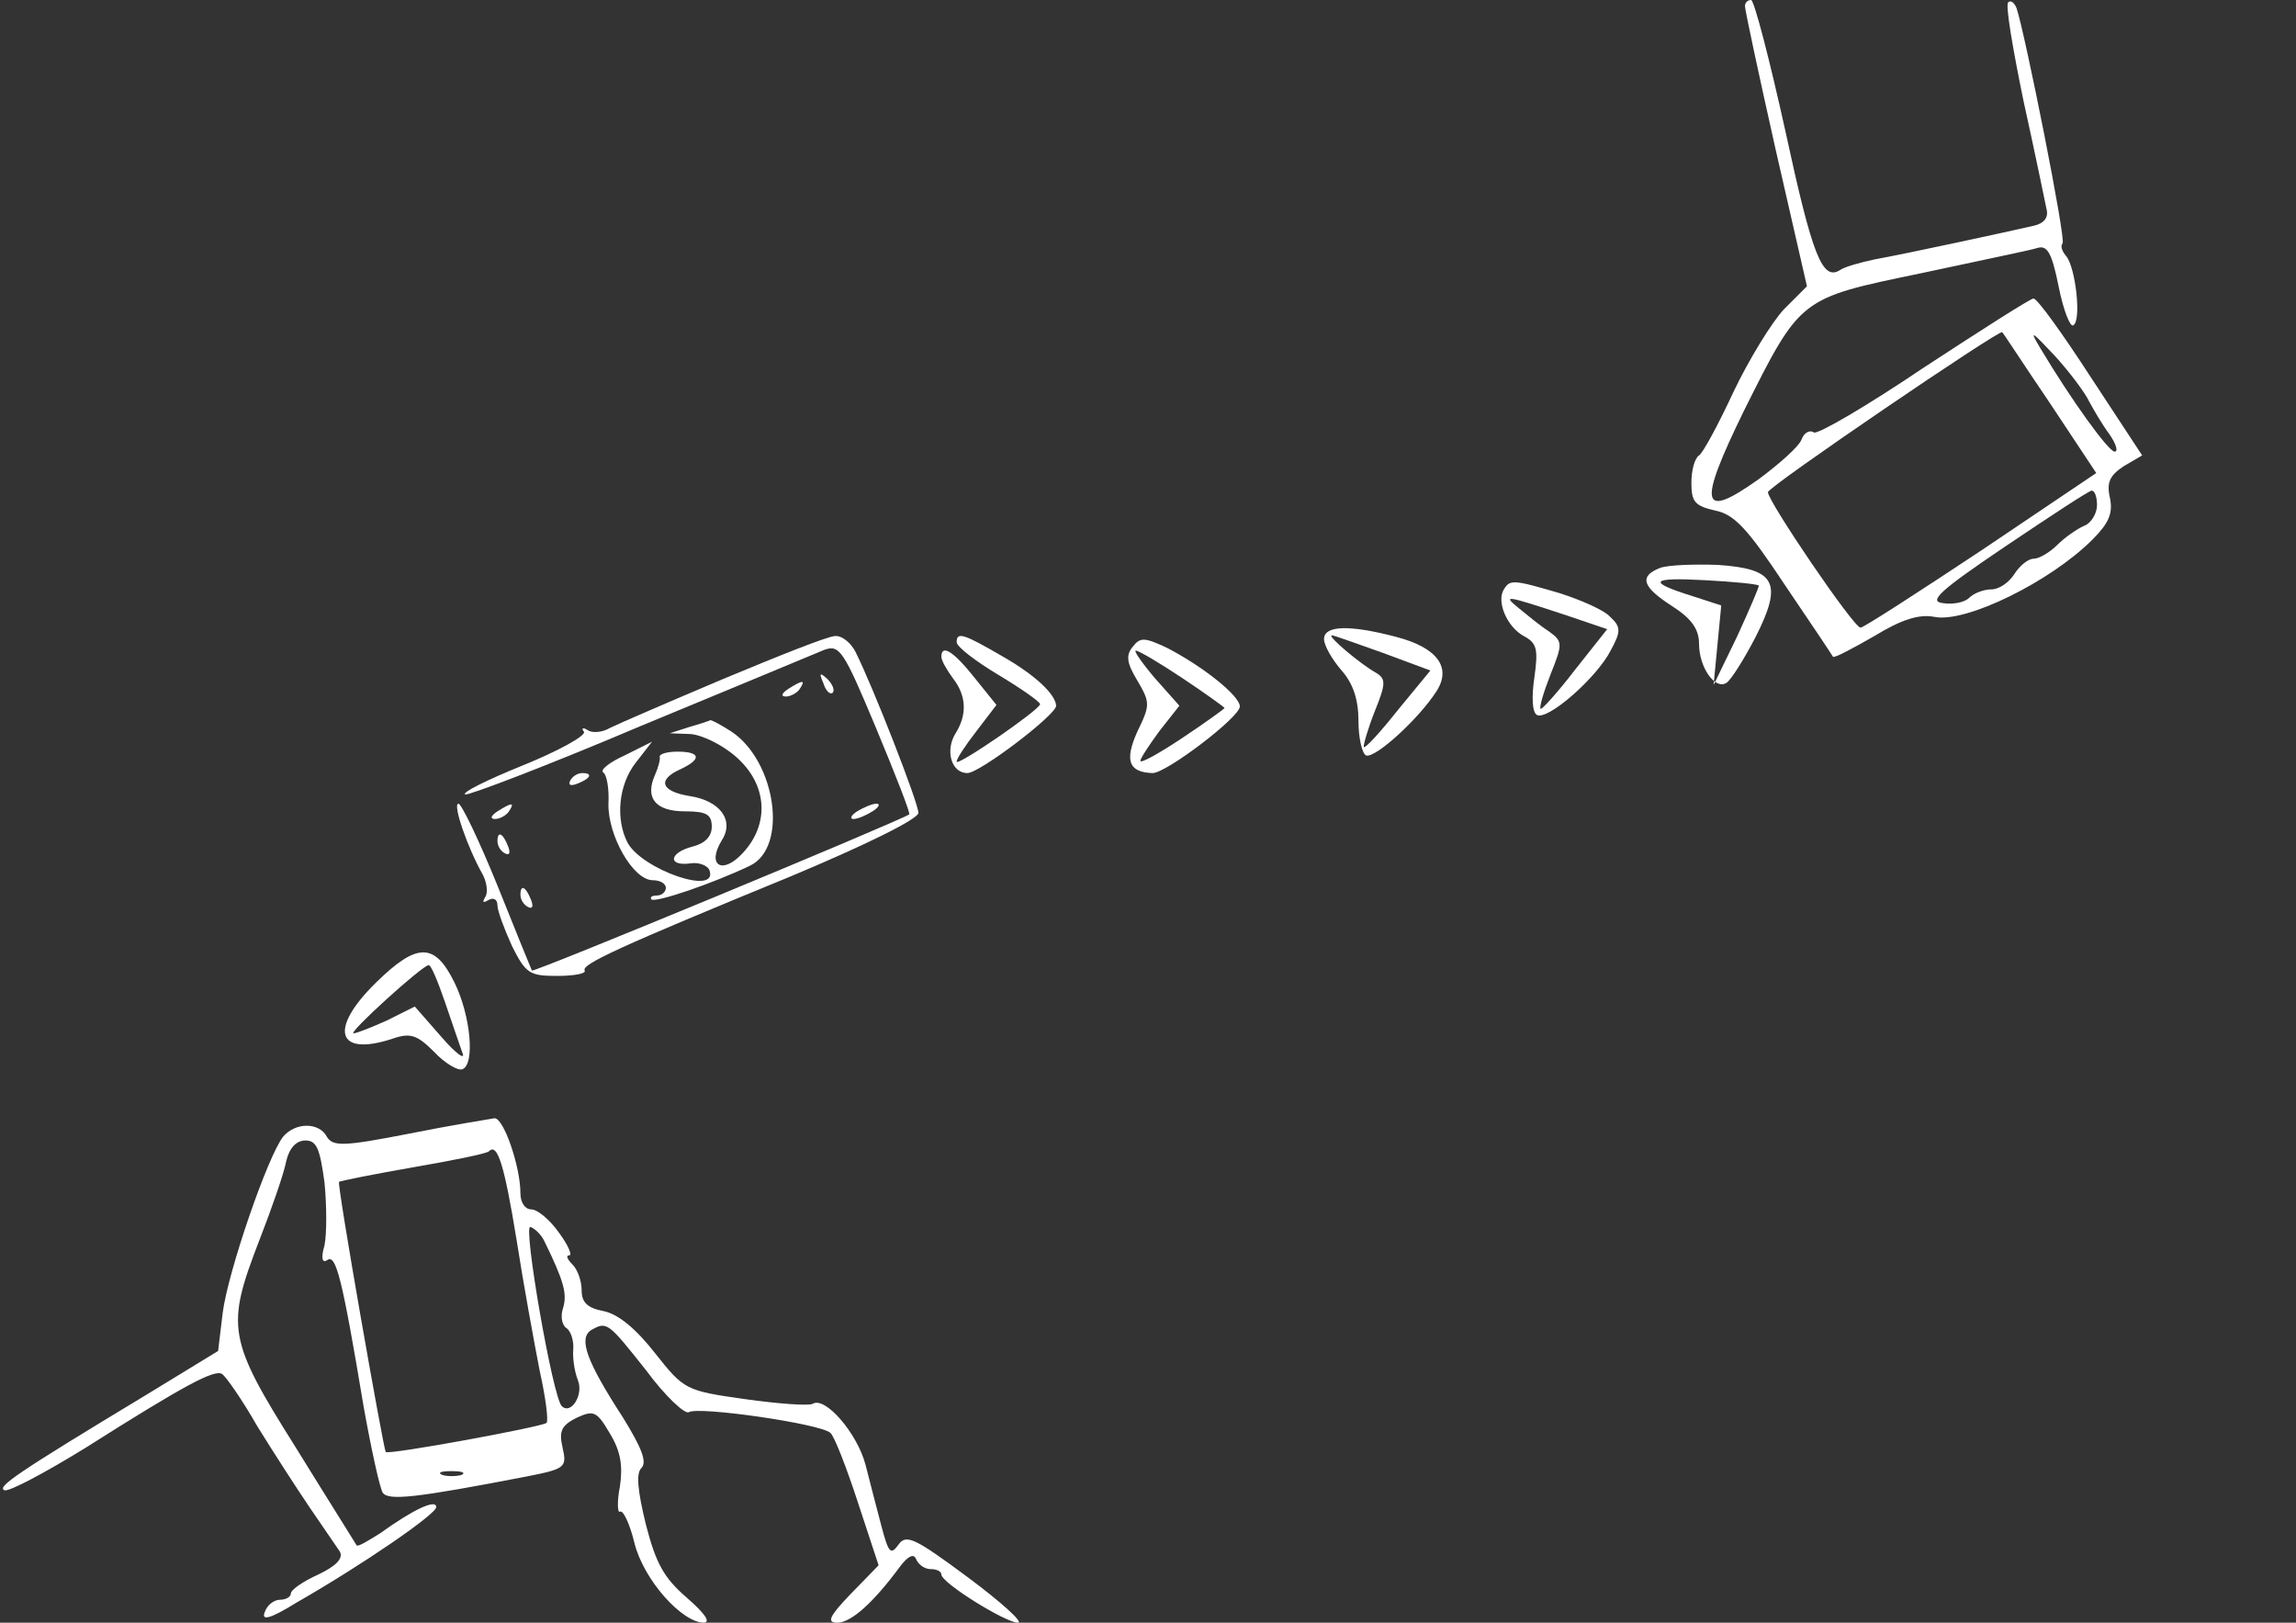 <?xml version="1.0" standalone="no"?>
<!DOCTYPE svg PUBLIC "-//W3C//DTD SVG 20010904//EN"
 "http://www.w3.org/TR/2001/REC-SVG-20010904/DTD/svg10.dtd">
<svg version="1.0" xmlns="http://www.w3.org/2000/svg"
 width="300pt" height="212pt" viewBox="0 0 300 212"
 preserveAspectRatio="xMidYMid meet">
<rect x="0" y="0" width="300" height="212" fill="#333333" stroke="none"/>
<g transform="translate(0,212) scale(0.1,-0.1)"
fill="#ffffff" stroke="none">
<path d="M2280 2112 c0 -5 18 -89 40 -187 l41 -179 -30 -30 c-16 -17 -46 -66
-66 -108 -20 -43 -40 -80 -45 -83 -6 -4 -10 -20 -10 -36 0 -25 5 -30 31 -36
25 -5 42 -23 91 -97 34 -50 62 -92 63 -94 2 -2 26 11 54 27 36 22 59 29 79 25
41 -8 151 46 206 101 21 21 27 34 23 54 -5 21 0 30 18 42 l24 14 -67 102 c-37
57 -70 103 -75 103 -4 0 -68 -41 -143 -90 -74 -50 -139 -88 -144 -85 -6 4 -13
-1 -16 -9 -3 -9 -29 -32 -56 -52 -76 -54 -80 -35 -20 88 75 150 73 148 232
181 74 16 143 30 152 33 13 4 19 -6 28 -51 6 -30 15 -53 19 -50 11 6 3 75 -9
90 -6 7 -8 14 -5 17 5 4 -49 274 -60 307 -3 8 -8 11 -11 8 -4 -3 6 -61 20
-129 15 -68 28 -131 30 -141 3 -11 -3 -19 -17 -22 -30 -7 -164 -36 -208 -44
-19 -4 -40 -10 -45 -14 -23 -14 -36 19 -71 181 -21 95 -41 172 -45 172 -5 0
-8 -4 -8 -8z m398 -518 l61 -92 -150 -101 c-83 -55 -154 -101 -158 -101 -9 0
-121 165 -121 177 0 7 303 213 306 209 1 0 28 -42 62 -92z m52 1 c6 -11 17
-30 26 -42 9 -13 12 -23 7 -23 -8 0 -57 68 -97 135 -15 25 -12 23 19 -10 20
-22 40 -49 45 -60z m10 -135 c0 -11 -8 -24 -17 -27 -9 -4 -25 -15 -35 -25 -10
-10 -24 -18 -31 -18 -7 0 -18 -9 -25 -20 -7 -11 -20 -20 -30 -20 -10 0 -23 -5
-29 -11 -6 -6 -21 -9 -34 -7 -20 2 -5 16 81 74 58 39 108 72 113 73 4 0 7 -8
7 -19z"/>
<path d="M2169 1378 c-28 -11 -23 -25 16 -50 25 -16 35 -30 35 -49 0 -31 21
-61 36 -51 6 4 23 31 38 60 36 71 26 89 -50 94 -30 1 -64 0 -75 -4z m129 -23
c1 -1 -12 -31 -28 -66 l-31 -64 5 52 5 52 -37 12 c-61 19 -56 25 16 21 37 -2
68 -5 70 -7z"/>
<path d="M1965 1350 c-10 -16 4 -49 26 -61 17 -9 19 -17 14 -53 -4 -27 -3 -46
3 -50 14 -8 79 49 97 85 13 24 13 30 -1 43 -8 9 -38 22 -66 31 -61 18 -65 18
-73 5z m82 -34 l53 -18 -42 -53 c-23 -30 -44 -53 -45 -51 -2 2 4 22 13 45 16
40 16 43 -2 56 -11 7 -28 21 -39 30 -22 18 -20 18 62 -9z"/>
<path d="M1730 1285 c0 -8 10 -26 23 -41 15 -17 22 -38 22 -66 0 -23 5 -43 10
-45 12 -4 69 48 92 84 20 31 1 57 -53 71 -61 16 -94 15 -94 -3z m77 -18 l62
-23 -42 -51 c-23 -29 -43 -51 -45 -49 -1 2 5 23 14 46 15 37 15 43 2 51 -20
11 -64 48 -58 49 3 0 33 -11 67 -23z"/>
<path d="M945 1233 c-71 -30 -138 -59 -148 -64 -10 -6 -23 -7 -29 -3 -6 4 -9
3 -5 -2 3 -5 -33 -25 -80 -44 -47 -19 -81 -36 -75 -38 5 -1 108 38 228 89 121
50 229 95 241 100 20 7 25 0 68 -103 25 -60 45 -111 43 -112 -18 -11 -491
-207 -493 -204 -1 2 -21 51 -45 111 -24 59 -47 107 -51 107 -8 0 12 -58 32
-93 5 -10 7 -23 3 -29 -4 -7 -3 -8 4 -4 7 4 12 1 12 -7 0 -7 9 -31 19 -53 18
-36 23 -39 59 -39 22 0 38 3 36 7 -5 8 45 31 269 123 98 41 167 75 167 83 0
13 -59 164 -82 210 -6 12 -18 22 -27 21 -9 0 -74 -26 -146 -56z"/>
<path d="M1250 1281 c0 -6 25 -25 55 -43 30 -18 54 -35 54 -38 0 -7 -109 -82
-109 -75 0 4 12 22 26 40 l26 34 -29 36 c-27 34 -43 44 -43 27 0 -5 7 -17 15
-28 18 -23 19 -48 3 -73 -13 -22 -5 -51 16 -51 16 0 116 76 116 88 -1 15 -27
40 -71 65 -50 29 -59 32 -59 18z"/>
<path d="M1480 1275 c-9 -11 -8 -21 6 -44 17 -29 17 -32 0 -67 -17 -38 -11
-53 20 -54 18 0 114 73 114 87 0 14 -49 53 -96 77 -28 13 -34 14 -44 1z m65
-41 c30 -20 55 -38 55 -39 0 -1 -25 -19 -55 -39 -30 -20 -55 -34 -55 -30 0 3
11 20 25 39 l26 33 -32 36 c-17 20 -28 36 -25 36 4 0 31 -16 61 -36z"/>
<path d="M1076 1227 c3 -10 9 -15 12 -12 3 3 0 11 -7 18 -10 9 -11 8 -5 -6z"/>
<path d="M1030 1220 c-9 -6 -10 -10 -3 -10 6 0 15 5 18 10 8 12 4 12 -15 0z"/>
<path d="M900 1170 l-25 -8 27 -1 c15 -1 42 -14 60 -30 41 -36 44 -88 8 -126
-26 -28 -47 -16 -27 17 17 26 -2 52 -42 58 -37 6 -43 21 -12 35 28 13 27 23
-4 23 -13 0 -24 -3 -23 -7 1 -3 -2 -14 -6 -23 -14 -31 1 -48 39 -48 28 0 35
-4 35 -20 0 -13 -9 -22 -25 -26 -31 -8 -33 -26 -3 -22 11 2 23 -3 25 -9 12
-34 -88 1 -107 36 -16 31 -12 76 11 105 l21 27 -36 -18 c-20 -9 -32 -19 -28
-22 5 -3 8 -22 7 -41 -1 -41 32 -100 58 -100 9 0 17 -4 17 -10 0 -5 -5 -10
-12 -10 -6 0 -9 -2 -7 -5 5 -5 81 21 129 44 50 24 34 136 -24 175 -14 9 -27
16 -28 15 -2 -1 -14 -5 -28 -9z"/>
<path d="M745 1100 c-3 -6 1 -7 9 -4 18 7 21 14 7 14 -6 0 -13 -4 -16 -10z"/>
<path d="M650 1060 c-9 -6 -10 -10 -3 -10 6 0 15 5 18 10 8 12 4 12 -15 0z"/>
<path d="M1120 1060 c-8 -5 -10 -10 -5 -10 6 0 17 5 25 10 8 5 11 10 5 10 -5
0 -17 -5 -25 -10z"/>
<path d="M650 1021 c0 -6 4 -13 10 -16 6 -3 7 1 4 9 -7 18 -14 21 -14 7z"/>
<path d="M680 951 c0 -6 4 -13 10 -16 6 -3 7 1 4 9 -7 18 -14 21 -14 7z"/>
<path d="M491 836 c-62 -61 -51 -97 22 -73 23 8 32 5 54 -17 14 -15 31 -25 37
-23 17 6 11 70 -10 113 -26 53 -49 53 -103 0z m90 -24 c9 -26 19 -56 23 -67 5
-11 -8 -2 -27 20 l-35 40 -36 -18 c-20 -9 -40 -17 -44 -17 -8 0 90 89 98 89 3
1 12 -21 21 -47z"/>
<path d="M535 639 c-87 -17 -100 -17 -108 -4 -10 19 -41 19 -57 0 -20 -25 -72
-176 -79 -230 l-6 -50 -95 -58 c-169 -102 -195 -120 -184 -124 6 -2 53 23 105
55 131 83 169 103 179 97 5 -3 26 -33 46 -68 21 -34 52 -82 69 -107 17 -25 35
-51 39 -57 5 -9 -5 -19 -28 -30 -20 -9 -36 -20 -36 -25 0 -4 -6 -8 -14 -8 -8
0 -17 -7 -20 -16 -5 -12 7 -9 41 12 89 51 183 116 183 125 0 11 -30 -3 -73
-34 -16 -10 -29 -18 -31 -16 -1 2 -37 59 -79 127 -90 143 -92 158 -48 272 16
41 32 87 35 103 4 17 13 27 25 27 15 0 19 -11 25 -55 3 -31 3 -67 0 -82 -5
-17 -3 -24 4 -19 11 7 19 -23 47 -191 10 -56 21 -106 25 -113 7 -11 43 -7 188
21 51 10 53 12 47 38 -5 22 -1 29 19 39 22 10 26 8 43 -21 14 -23 17 -42 13
-69 -4 -20 -3 -35 0 -33 4 3 13 -16 19 -41 12 -48 62 -104 91 -104 9 1 0 13
-23 33 -30 26 -40 45 -53 95 -11 45 -13 67 -6 74 8 8 0 27 -24 66 -48 74 -58
103 -42 114 21 12 22 11 72 -52 25 -34 51 -58 56 -55 12 8 172 -15 185 -27 5
-4 21 -45 36 -91 l27 -82 -36 -37 c-29 -30 -32 -38 -18 -38 18 0 47 26 81 72
11 15 19 19 22 11 3 -7 11 -13 19 -13 8 0 14 -3 14 -7 0 -11 84 -63 100 -63 8
0 -22 27 -65 59 -70 52 -81 57 -91 43 -10 -14 -13 -11 -22 23 -6 22 -15 58
-21 81 -11 42 -53 90 -69 80 -5 -3 -45 0 -88 6 -78 11 -80 12 -118 60 -25 32
-48 51 -67 55 -21 4 -29 11 -29 27 0 12 -5 27 -12 34 -7 7 -9 12 -4 12 4 0 -2
14 -14 30 -12 17 -28 30 -36 30 -8 0 -14 9 -14 21 0 35 -22 99 -34 98 -6 -1
-56 -9 -111 -20z m140 -139 c9 -58 23 -134 30 -170 8 -36 12 -67 9 -69 -5 -5
-206 -42 -210 -38 -3 4 -64 350 -61 353 1 1 45 10 97 19 52 9 97 18 99 21 11
11 20 -18 36 -116z m36 -1 c26 -53 30 -69 25 -87 -4 -11 -2 -23 4 -27 6 -4 10
-17 9 -28 -1 -12 2 -30 6 -40 8 -19 -9 -46 -21 -34 -12 12 -51 238 -41 234 6
-2 14 -10 18 -18z m-108 -306 c-7 -2 -19 -2 -25 0 -7 3 -2 5 12 5 14 0 19 -2
13 -5z"/>
</g>
</svg>
